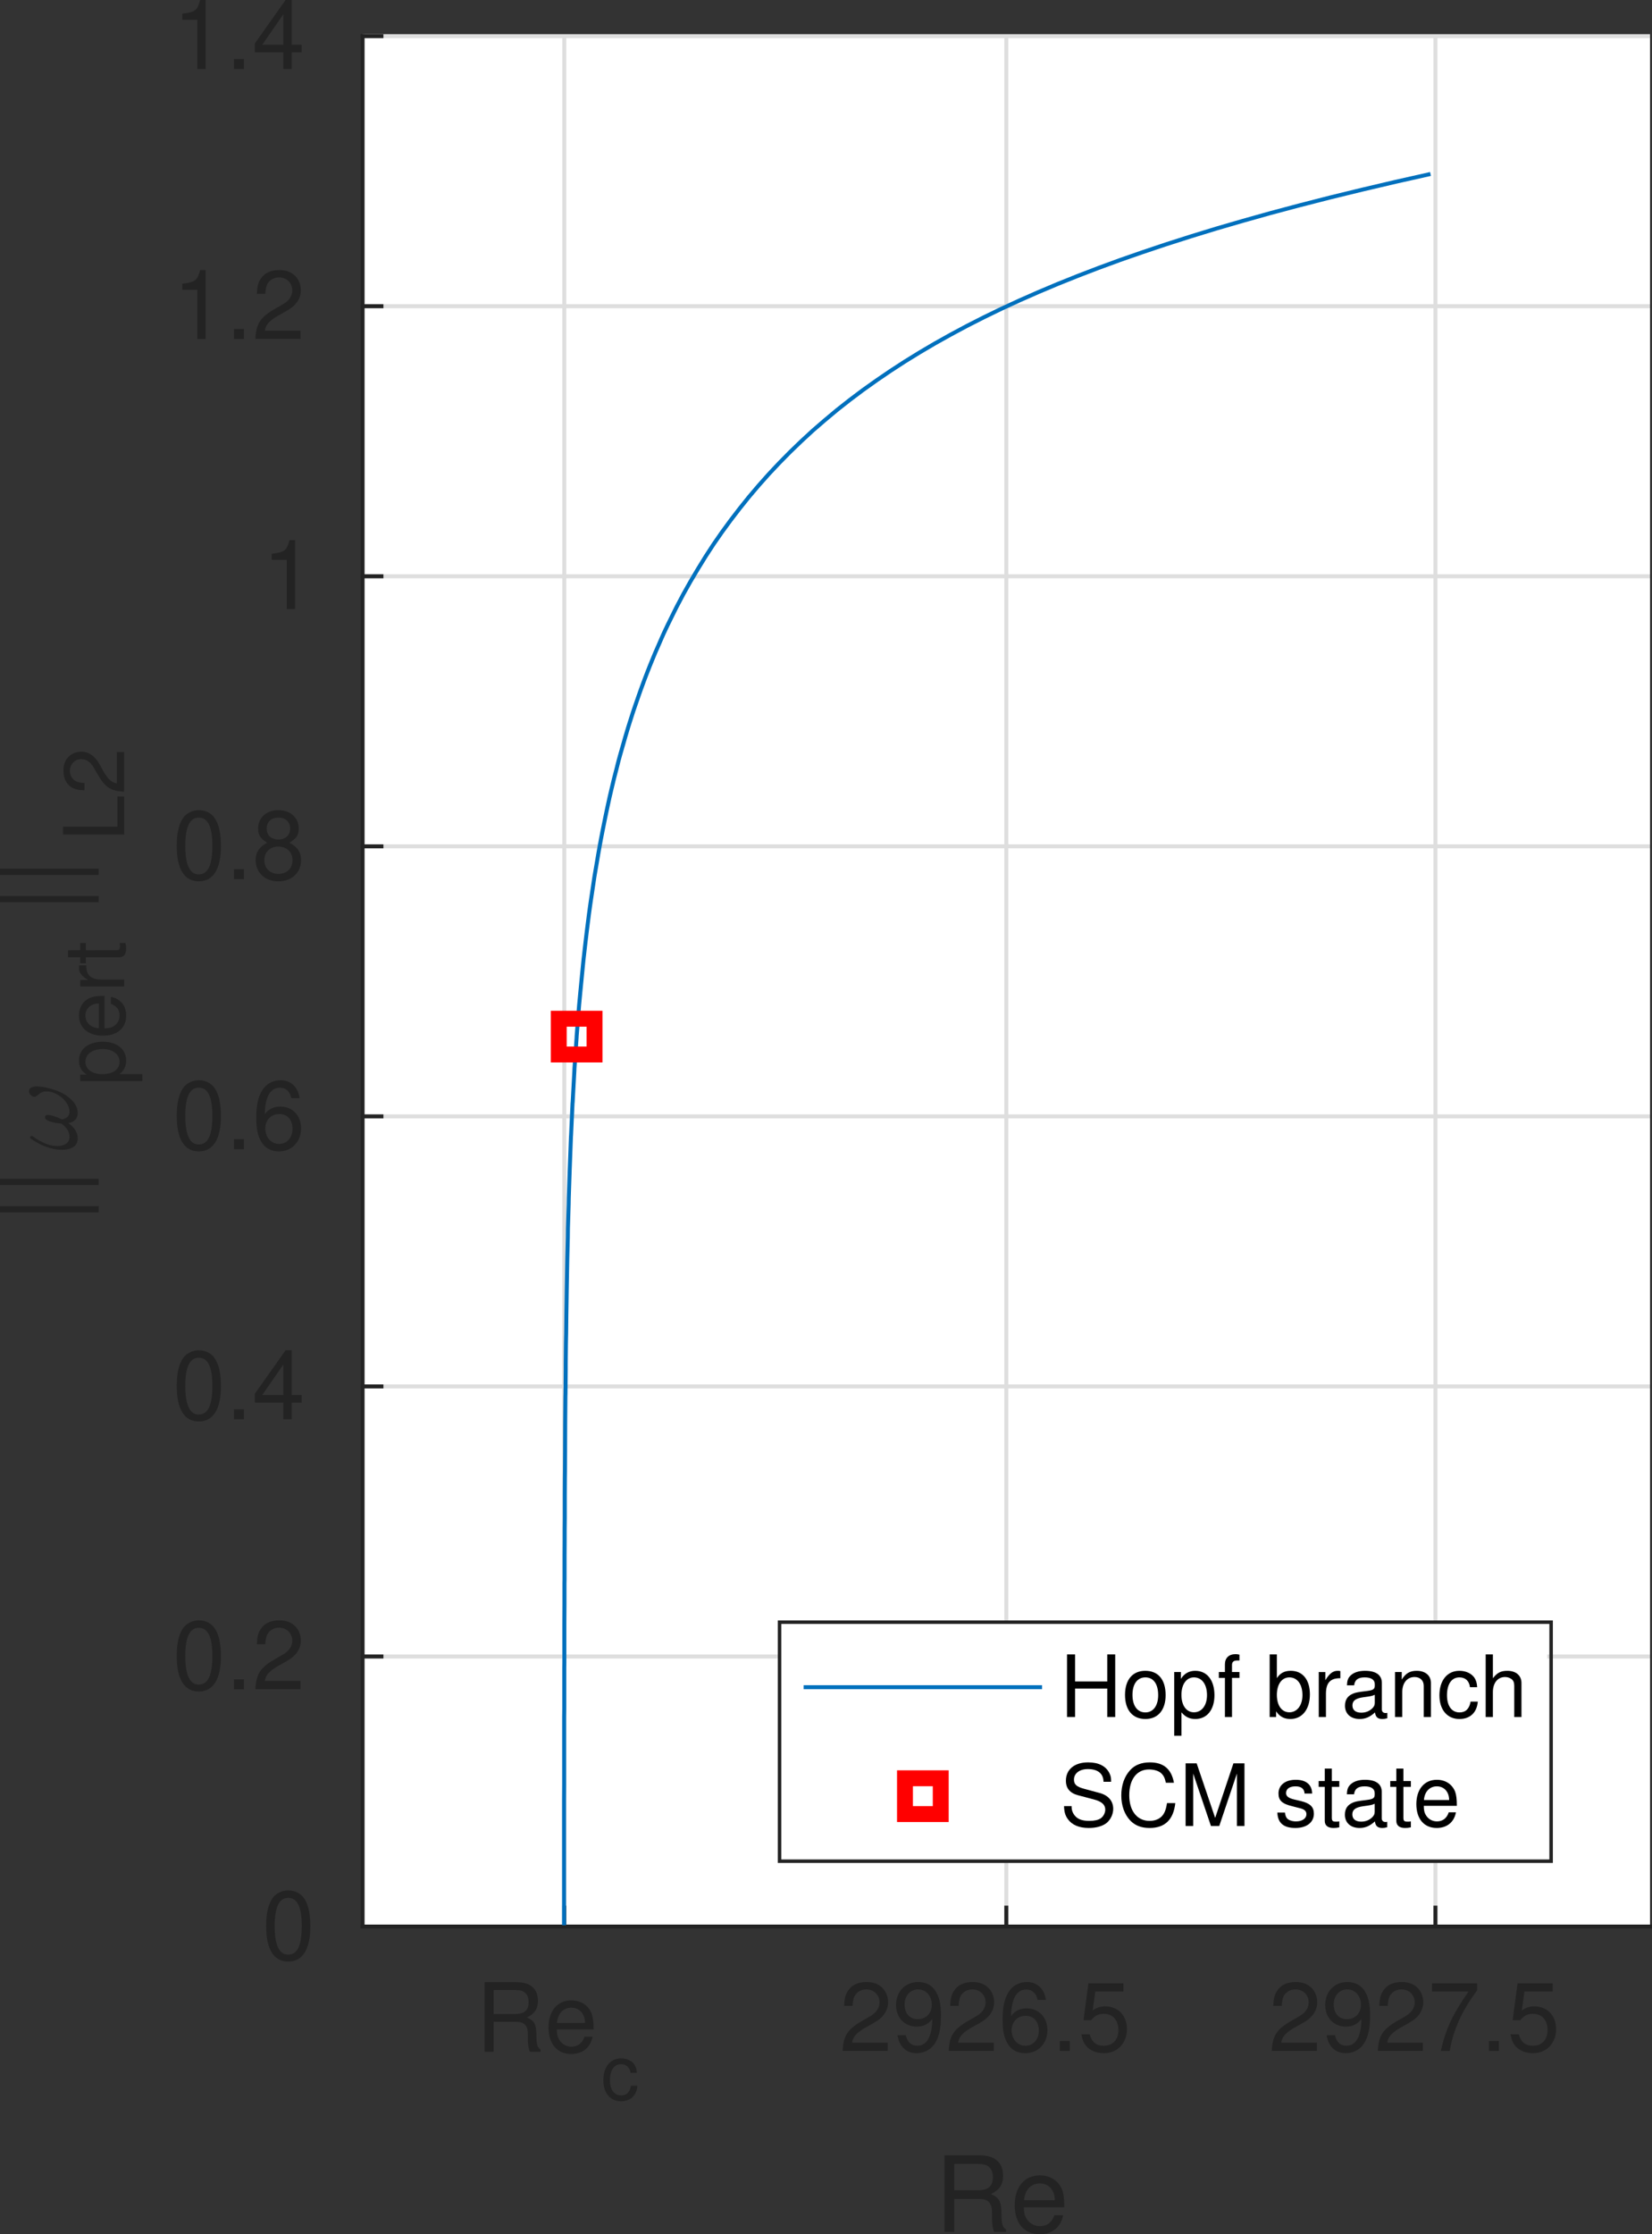 <?xml version="1.0" encoding="UTF-8" standalone="no"?>
<svg
   xmlns:dc="http://purl.org/dc/elements/1.1/"
   xmlns:cc="http://creativecommons.org/ns#"
   xmlns:rdf="http://www.w3.org/1999/02/22-rdf-syntax-ns#"
   xmlns:svg="http://www.w3.org/2000/svg"
   xmlns="http://www.w3.org/2000/svg"
   xmlns:xlink="http://www.w3.org/1999/xlink"
   xmlns:sodipodi="http://sodipodi.sourceforge.net/DTD/sodipodi-0.dtd"
   xmlns:inkscape="http://www.inkscape.org/namespaces/inkscape"
   width="207.875pt"
   height="280.994pt"
   viewBox="0 0 207.875 280.994"
   version="1.2"
   id="svg850"
   sodipodi:docname="bar1001-epfl.svg"
   inkscape:version="0.92.5 (2060ec1f9f, 2020-04-08)">
  <rect x="0" y="0" width="207.875" height="280.994" fill="#333333" stroke="none"/>
  <sodipodi:namedview
     pagecolor="#ffffff"
     bordercolor="#666666"
     borderopacity="1"
     objecttolerance="10"
     gridtolerance="10"
     guidetolerance="10"
     inkscape:pageopacity="0"
     inkscape:pageshadow="2"
     inkscape:window-width="1600"
     inkscape:window-height="782"
     id="namedview852"
     showgrid="false"
     fit-margin-top="0"
     fit-margin-left="0"
     fit-margin-right="0"
     fit-margin-bottom="0"
     inkscape:zoom="0.81536091"
     inkscape:cx="38.006144"
     inkscape:cy="99.21881"
     inkscape:window-x="0"
     inkscape:window-y="27"
     inkscape:window-maximized="1"
     inkscape:current-layer="surface750" />
  <defs
     id="defs241">
    <g
       id="g239">
      <symbol
         overflow="visible"
         id="glyph0-0"
         style="overflow:visible">
        <path
           style="stroke:none"
           d=""
           id="path2"
           inkscape:connector-curvature="0" />
      </symbol>
      <symbol
         overflow="visible"
         id="glyph0-1"
         style="overflow:visible">
        <path
           style="stroke:none"
           d="m 2.234,-3.766 h 2.875 c 1,0 1.438,0.484 1.438,1.562 v 0.781 c 0,0.531 0.094,1.062 0.25,1.422 h 1.344 V -0.281 C 7.734,-0.562 7.641,-0.875 7.625,-2.047 7.609,-3.484 7.375,-3.906 6.438,-4.312 c 0.984,-0.5 1.375,-1.094 1.375,-2.094 C 7.812,-7.922 6.875,-8.75 5.141,-8.75 H 1.109 V 0 h 1.125 z m 0,-0.984 V -7.766 H 4.938 c 0.625,0 0.984,0.094 1.25,0.344 0.297,0.25 0.453,0.641 0.453,1.156 C 6.641,-5.219 6.125,-4.75 4.938,-4.75 Z m 0,0"
           id="path5"
           inkscape:connector-curvature="0" />
      </symbol>
      <symbol
         overflow="visible"
         id="glyph0-2"
         style="overflow:visible">
        <path
           style="stroke:none"
           d="m 6.156,-2.812 c 0,-0.953 -0.078,-1.531 -0.25,-2 C 5.5,-5.844 4.531,-6.469 3.359,-6.469 c -1.75,0 -2.875,1.328 -2.875,3.406 0,2.078 1.078,3.344 2.859,3.344 1.438,0 2.422,-0.828 2.688,-2.188 H 5.016 C 4.734,-1.078 4.172,-0.641 3.375,-0.641 2.734,-0.641 2.203,-0.938 1.859,-1.469 1.625,-1.828 1.531,-2.188 1.531,-2.812 Z M 1.547,-3.625 C 1.625,-4.781 2.344,-5.547 3.344,-5.547 4.375,-5.547 5.078,-4.75 5.078,-3.625 Z m 0,0"
           id="path8"
           inkscape:connector-curvature="0" />
      </symbol>
      <symbol
         overflow="visible"
         id="glyph0-3"
         style="overflow:visible">
        <path
           style="stroke:none"
           d="M 6.078,-1.047 H 1.594 c 0.109,-0.719 0.5,-1.172 1.531,-1.812 L 4.328,-3.531 C 5.516,-4.188 6.125,-5.078 6.125,-6.141 6.125,-6.859 5.844,-7.531 5.344,-8 c -0.5,-0.453 -1.125,-0.672 -1.938,-0.672 -1.078,0 -1.875,0.375 -2.344,1.125 -0.312,0.453 -0.438,1 -0.469,1.875 h 1.062 c 0.031,-0.594 0.109,-0.938 0.25,-1.234 C 2.188,-7.422 2.734,-7.75 3.375,-7.75 c 0.953,0 1.672,0.688 1.672,1.625 0,0.703 -0.391,1.297 -1.141,1.734 L 2.797,-3.75 C 1.016,-2.719 0.5,-1.906 0.406,-0.016 h 5.672 z m 0,0"
           id="path11"
           inkscape:connector-curvature="0" />
      </symbol>
      <symbol
         overflow="visible"
         id="glyph0-4"
         style="overflow:visible">
        <path
           style="stroke:none"
           d="M 0.641,-1.984 C 0.844,-0.562 1.75,0.281 3.047,0.281 4,0.281 4.844,-0.188 5.344,-0.953 5.875,-1.812 6.109,-2.875 6.109,-4.438 c 0,-1.469 -0.219,-2.391 -0.719,-3.156 -0.469,-0.703 -1.219,-1.078 -2.156,-1.078 -1.609,0 -2.781,1.203 -2.781,2.891 0,1.594 1.078,2.719 2.625,2.719 0.797,0 1.391,-0.281 1.938,-0.953 C 5,-1.844 4.328,-0.656 3.125,-0.656 c -0.75,0 -1.266,-0.484 -1.438,-1.328 z M 3.234,-7.75 c 0.984,0 1.719,0.828 1.719,1.938 C 4.953,-4.734 4.234,-4 3.188,-4 2.172,-4 1.531,-4.719 1.531,-5.875 1.531,-6.953 2.25,-7.75 3.234,-7.75 Z m 0,0"
           id="path14"
           inkscape:connector-curvature="0" />
      </symbol>
      <symbol
         overflow="visible"
         id="glyph0-5"
         style="overflow:visible">
        <path
           style="stroke:none"
           d="m 5.969,-6.422 c -0.203,-1.422 -1.109,-2.25 -2.406,-2.25 -0.938,0 -1.781,0.453 -2.281,1.234 -0.531,0.844 -0.766,1.906 -0.766,3.484 0,1.453 0.203,2.375 0.719,3.156 C 1.688,-0.094 2.438,0.281 3.375,0.281 c 1.609,0 2.781,-1.219 2.781,-2.906 0,-1.594 -1.078,-2.734 -2.609,-2.734 -0.828,0 -1.5,0.312 -1.953,0.953 0.016,-2.141 0.688,-3.328 1.891,-3.328 0.75,0 1.266,0.469 1.438,1.312 z m -2.547,2 c 1.016,0 1.656,0.719 1.656,1.875 0,1.094 -0.719,1.891 -1.688,1.891 -0.984,0 -1.734,-0.828 -1.734,-1.938 0,-1.078 0.719,-1.828 1.766,-1.828 z m 0,0"
           id="path17"
           inkscape:connector-curvature="0" />
      </symbol>
      <symbol
         overflow="visible"
         id="glyph0-6"
         style="overflow:visible">
        <path
           style="stroke:none"
           d="m 2.297,-1.25 h -1.25 V 0 h 1.25 z m 0,0"
           id="path20"
           inkscape:connector-curvature="0" />
      </symbol>
      <symbol
         overflow="visible"
         id="glyph0-7"
         style="overflow:visible">
        <path
           style="stroke:none"
           d="M 5.719,-8.516 H 1.312 L 0.688,-3.875 h 0.969 c 0.484,-0.594 0.906,-0.797 1.578,-0.797 1.141,0 1.844,0.781 1.844,2.047 0,1.219 -0.703,1.969 -1.859,1.969 -0.922,0 -1.484,-0.469 -1.75,-1.438 H 0.422 C 0.562,-1.391 0.688,-1.062 0.938,-0.75 c 0.484,0.656 1.344,1.031 2.297,1.031 1.719,0 2.922,-1.25 2.922,-3.047 0,-1.688 -1.109,-2.844 -2.75,-2.844 -0.594,0 -1.078,0.156 -1.562,0.516 l 0.328,-2.375 H 5.719 Z m 0,0"
           id="path23"
           inkscape:connector-curvature="0" />
      </symbol>
      <symbol
         overflow="visible"
         id="glyph0-8"
         style="overflow:visible">
        <path
           style="stroke:none"
           d="m 6.234,-8.516 h -5.688 v 1.047 h 4.594 C 3.125,-4.578 2.297,-2.797 1.656,0 h 1.125 C 3.25,-2.719 4.312,-5.062 6.234,-7.625 Z m 0,0"
           id="path26"
           inkscape:connector-curvature="0" />
      </symbol>
      <symbol
         overflow="visible"
         id="glyph0-9"
         style="overflow:visible">
        <path
           style="stroke:none"
           d="m 3.297,-8.672 c -0.781,0 -1.516,0.359 -1.953,0.938 -0.547,0.781 -0.828,1.922 -0.828,3.531 0,2.938 0.953,4.484 2.781,4.484 1.797,0 2.781,-1.547 2.781,-4.406 0,-1.688 -0.266,-2.812 -0.828,-3.609 -0.438,-0.594 -1.141,-0.938 -1.953,-0.938 z m 0,0.938 C 4.438,-7.734 5,-6.578 5,-4.219 c 0,2.469 -0.547,3.625 -1.719,3.625 -1.125,0 -1.688,-1.203 -1.688,-3.594 0,-2.391 0.562,-3.547 1.703,-3.547 z m 0,0"
           id="path29"
           inkscape:connector-curvature="0" />
      </symbol>
      <symbol
         overflow="visible"
         id="glyph0-10"
         style="overflow:visible">
        <path
           style="stroke:none"
           d="M 3.922,-2.094 V 0 h 1.062 v -2.094 h 1.25 v -0.953 h -1.25 v -5.625 H 4.203 L 0.344,-3.219 v 1.125 z m 0,-0.953 H 1.266 L 3.922,-6.875 Z m 0,0"
           id="path32"
           inkscape:connector-curvature="0" />
      </symbol>
      <symbol
         overflow="visible"
         id="glyph0-11"
         style="overflow:visible">
        <path
           style="stroke:none"
           d="m 4.688,-4.578 c 0.891,-0.531 1.172,-0.969 1.172,-1.781 0,-1.375 -1.047,-2.312 -2.562,-2.312 -1.5,0 -2.547,0.938 -2.547,2.297 0,0.828 0.266,1.25 1.141,1.797 -0.969,0.5 -1.453,1.203 -1.453,2.172 0,1.578 1.172,2.688 2.859,2.688 1.688,0 2.859,-1.109 2.859,-2.688 0,-0.969 -0.484,-1.672 -1.469,-2.172 z m -1.391,-3.156 c 0.906,0 1.484,0.531 1.484,1.391 0,0.828 -0.594,1.359 -1.484,1.359 -0.891,0 -1.469,-0.531 -1.469,-1.375 0,-0.844 0.578,-1.375 1.469,-1.375 z m 0,3.641 c 1.062,0 1.781,0.703 1.781,1.703 0,1.047 -0.703,1.734 -1.797,1.734 -1.031,0 -1.75,-0.719 -1.75,-1.719 0,-1.031 0.703,-1.719 1.766,-1.719 z m 0,0"
           id="path35"
           inkscape:connector-curvature="0" />
      </symbol>
      <symbol
         overflow="visible"
         id="glyph0-12"
         style="overflow:visible">
        <path
           style="stroke:none"
           d="M 3.109,-6.188 V 0 H 4.156 v -8.672 h -0.688 c -0.375,1.328 -0.609,1.516 -2.25,1.719 V -6.188 Z m 0,0"
           id="path38"
           inkscape:connector-curvature="0" />
      </symbol>
      <symbol
         overflow="visible"
         id="glyph1-0"
         style="overflow:visible">
        <path
           style="stroke:none"
           d=""
           id="path41"
           inkscape:connector-curvature="0" />
      </symbol>
      <symbol
         overflow="visible"
         id="glyph1-1"
         style="overflow:visible">
        <path
           style="stroke:none"
           d="M 4.516,-3.344 C 4.484,-3.828 4.375,-4.141 4.188,-4.422 c -0.344,-0.469 -0.953,-0.75 -1.656,-0.75 -1.359,0 -2.234,1.078 -2.234,2.75 0,1.609 0.859,2.641 2.219,2.641 1.203,0 1.969,-0.719 2.062,-1.953 h -0.812 c -0.125,0.812 -0.547,1.219 -1.219,1.219 -0.891,0 -1.422,-0.719 -1.422,-1.906 0,-1.266 0.531,-2.016 1.391,-2.016 0.672,0 1.094,0.406 1.203,1.094 z m 0,0"
           id="path44"
           inkscape:connector-curvature="0" />
      </symbol>
      <symbol
         overflow="visible"
         id="glyph1-2"
         style="overflow:visible">
        <path
           style="stroke:none"
           d="M 2.719,-3 H 0.438 v 0.703 h 2.281 z m 0,0"
           id="path47"
           inkscape:connector-curvature="0" />
      </symbol>
      <symbol
         overflow="visible"
         id="glyph1-3"
         style="overflow:visible">
        <path
           style="stroke:none"
           d="m 4.781,-5.125 c -0.172,-1.141 -0.891,-1.812 -1.938,-1.812 -0.75,0 -1.422,0.359 -1.812,0.984 -0.438,0.688 -0.625,1.531 -0.625,2.781 0,1.172 0.172,1.922 0.578,2.531 0.375,0.562 0.969,0.859 1.719,0.859 1.281,0 2.219,-0.969 2.219,-2.312 0,-1.281 -0.859,-2.188 -2.078,-2.188 -0.672,0 -1.203,0.25 -1.562,0.766 0,-1.719 0.547,-2.672 1.516,-2.672 0.594,0 1,0.391 1.141,1.062 z m -2.047,1.594 c 0.812,0 1.328,0.578 1.328,1.5 0,0.875 -0.578,1.5 -1.359,1.5 -0.781,0 -1.375,-0.656 -1.375,-1.547 0,-0.859 0.578,-1.453 1.406,-1.453 z m 0,0"
           id="path50"
           inkscape:connector-curvature="0" />
      </symbol>
      <symbol
         overflow="visible"
         id="glyph1-4"
         style="overflow:visible">
        <path
           style="stroke:none"
           d="m 2.125,-3.188 h 0.453 c 0.922,0 1.406,0.422 1.406,1.266 0,0.859 -0.516,1.391 -1.391,1.391 -0.938,0 -1.391,-0.469 -1.438,-1.484 H 0.312 c 0.031,0.562 0.125,0.922 0.297,1.234 0.344,0.672 1.016,1 1.938,1 1.406,0 2.312,-0.844 2.312,-2.156 0,-0.891 -0.344,-1.359 -1.156,-1.656 0.641,-0.25 0.953,-0.734 0.953,-1.438 0,-1.188 -0.781,-1.906 -2.078,-1.906 -1.375,0 -2.094,0.766 -2.125,2.234 h 0.844 c 0.016,-0.422 0.047,-0.656 0.156,-0.875 0.188,-0.391 0.609,-0.625 1.141,-0.625 0.75,0 1.203,0.453 1.203,1.203 0,0.484 -0.188,0.781 -0.547,0.953 -0.234,0.094 -0.547,0.125 -1.125,0.141 z m 0,0"
           id="path53"
           inkscape:connector-curvature="0" />
      </symbol>
      <symbol
         overflow="visible"
         id="glyph1-5"
         style="overflow:visible">
        <path
           style="stroke:none"
           d="m 2.641,-6.938 c -0.641,0 -1.219,0.281 -1.562,0.766 -0.438,0.609 -0.672,1.531 -0.672,2.812 0,2.344 0.781,3.578 2.234,3.578 1.438,0 2.219,-1.234 2.219,-3.516 0,-1.344 -0.203,-2.25 -0.656,-2.875 C 3.844,-6.656 3.281,-6.938 2.641,-6.938 Z m 0,0.75 C 3.547,-6.188 4,-5.25 4,-3.375 c 0,1.969 -0.438,2.891 -1.375,2.891 -0.891,0 -1.344,-0.953 -1.344,-2.859 0,-1.906 0.453,-2.844 1.359,-2.844 z m 0,0"
           id="path56"
           inkscape:connector-curvature="0" />
      </symbol>
      <symbol
         overflow="visible"
         id="glyph1-6"
         style="overflow:visible">
        <path
           style="stroke:none"
           d="M 4.859,-0.828 H 1.281 C 1.359,-1.406 1.672,-1.781 2.5,-2.281 l 0.969,-0.547 c 0.938,-0.516 1.438,-1.234 1.438,-2.078 0,-0.578 -0.234,-1.125 -0.641,-1.5 C 3.859,-6.766 3.375,-6.938 2.719,-6.938 c -0.859,0 -1.5,0.312 -1.875,0.906 -0.234,0.359 -0.344,0.797 -0.359,1.5 h 0.844 c 0.031,-0.484 0.078,-0.75 0.203,-0.984 0.219,-0.422 0.656,-0.688 1.172,-0.688 0.766,0 1.328,0.562 1.328,1.312 0,0.547 -0.312,1.031 -0.906,1.375 L 2.234,-3 C 0.812,-2.172 0.406,-1.531 0.328,-0.016 h 4.531 z m 0,0"
           id="path59"
           inkscape:connector-curvature="0" />
      </symbol>
      <symbol
         overflow="visible"
         id="glyph1-7"
         style="overflow:visible">
        <path
           style="stroke:none"
           d="M 2.484,-4.938 V 0 h 0.844 v -6.938 h -0.562 C 2.469,-5.875 2.281,-5.734 0.984,-5.562 v 0.625 z m 0,0"
           id="path62"
           inkscape:connector-curvature="0" />
      </symbol>
      <symbol
         overflow="visible"
         id="glyph2-0"
         style="overflow:visible">
        <path
           style="stroke:none"
           d=""
           id="path65"
           inkscape:connector-curvature="0" />
      </symbol>
      <symbol
         overflow="visible"
         id="glyph2-1"
         style="overflow:visible">
        <path
           style="stroke:none"
           d="M 2.453,-4.141 H 5.625 c 1.094,0 1.578,0.516 1.578,1.719 v 0.844 c 0,0.594 0.094,1.188 0.266,1.578 h 1.5 V -0.297 C 8.5,-0.625 8.406,-0.969 8.391,-2.25 8.375,-3.828 8.125,-4.297 7.078,-4.75 8.156,-5.297 8.594,-5.938 8.594,-7.047 8.594,-8.719 7.562,-9.625 5.672,-9.625 h -4.438 V 0 h 1.219 z m 0,-1.094 v -3.312 h 2.969 c 0.688,0 1.094,0.109 1.391,0.375 0.328,0.281 0.5,0.719 0.5,1.281 0,1.141 -0.578,1.656 -1.891,1.656 z m 0,0"
           id="path68"
           inkscape:connector-curvature="0" />
      </symbol>
      <symbol
         overflow="visible"
         id="glyph2-2"
         style="overflow:visible">
        <path
           style="stroke:none"
           d="m 6.766,-3.094 c 0,-1.047 -0.078,-1.688 -0.266,-2.203 -0.453,-1.141 -1.516,-1.812 -2.797,-1.812 -1.938,0 -3.172,1.453 -3.172,3.75 0,2.281 1.188,3.656 3.141,3.656 C 5.25,0.297 6.344,-0.594 6.625,-2.094 H 5.516 c -0.297,0.906 -0.922,1.375 -1.812,1.375 -0.688,0 -1.281,-0.312 -1.656,-0.891 C 1.781,-2 1.688,-2.406 1.672,-3.094 Z m -5.062,-0.891 c 0.094,-1.281 0.875,-2.109 1.984,-2.109 1.125,0 1.891,0.859 1.891,2.109 z m 0,0"
           id="path71"
           inkscape:connector-curvature="0" />
      </symbol>
      <symbol
         overflow="visible"
         id="glyph2-3"
         style="overflow:visible">
        <path
           style="stroke:none"
           d="M 3.75,-4.125 H 0.609 v 0.953 H 3.75 Z m 0,0"
           id="path74"
           inkscape:connector-curvature="0" />
      </symbol>
      <symbol
         overflow="visible"
         id="glyph3-0"
         style="overflow:visible">
        <path
           style="stroke:none"
           d=""
           id="path77"
           inkscape:connector-curvature="0" />
      </symbol>
      <symbol
         overflow="visible"
         id="glyph3-1"
         style="overflow:visible">
        <path
           style="stroke:none"
           d="M -9.625,-1.328 H 2.797 v -0.781 H -9.625 Z m 0,0"
           id="path80"
           inkscape:connector-curvature="0" />
      </symbol>
      <symbol
         overflow="visible"
         id="glyph4-0"
         style="overflow:visible">
        <path
           style="stroke:none"
           d=""
           id="path83"
           inkscape:connector-curvature="0" />
      </symbol>
      <symbol
         overflow="visible"
         id="glyph4-1"
         style="overflow:visible">
        <path
           style="stroke:none"
           d="m 2.297,-0.578 v -0.875 h -2.875 C -0.016,-1.922 0.25,-2.438 0.25,-3.156 c 0,-1.438 -1.156,-2.375 -2.922,-2.375 -1.859,0 -3.016,0.922 -3.016,2.391 0,0.75 0.328,1.344 0.984,1.75 H -5.531 v 0.812 z M -4.875,-3 c 0,-0.969 0.859,-1.609 2.188,-1.609 1.25,0 2.109,0.656 2.109,1.609 0,0.938 -0.844,1.547 -2.141,1.547 C -4.031,-1.453 -4.875,-2.062 -4.875,-3 Z m 0,0"
           id="path86"
           inkscape:connector-curvature="0" />
      </symbol>
      <symbol
         overflow="visible"
         id="glyph4-2"
         style="overflow:visible">
        <path
           style="stroke:none"
           d="m -2.469,-5.422 c -0.844,0 -1.359,0.062 -1.766,0.219 -0.906,0.359 -1.453,1.203 -1.453,2.25 0,1.531 1.172,2.531 3,2.531 1.828,0 2.938,-0.953 2.938,-2.516 0,-1.266 -0.719,-2.141 -1.922,-2.359 v 0.875 c 0.719,0.25 1.094,0.75 1.094,1.453 0,0.562 -0.25,1.031 -0.703,1.328 -0.328,0.219 -0.641,0.281 -1.188,0.297 z m -0.719,4.062 C -4.219,-1.438 -4.875,-2.062 -4.875,-2.953 c 0,-0.891 0.688,-1.516 1.688,-1.516 z m 0,0"
           id="path89"
           inkscape:connector-curvature="0" />
      </symbol>
      <symbol
         overflow="visible"
         id="glyph4-3"
         style="overflow:visible">
        <path
           style="stroke:none"
           d="M -5.531,-0.734 H 0 v -0.875 H -2.875 C -4.203,-1.625 -4.797,-2.172 -4.766,-3.391 H -5.656 C -5.688,-3.25 -5.688,-3.156 -5.688,-3.047 c 0,0.562 0.328,1 1.156,1.5 h -1 z m 0,0"
           id="path92"
           inkscape:connector-curvature="0" />
      </symbol>
      <symbol
         overflow="visible"
         id="glyph4-4"
         style="overflow:visible">
        <path
           style="stroke:none"
           d="m -5.531,-2.688 v 0.906 H -7.062 v 0.891 h 1.531 v 0.75 h 0.719 v -0.75 h 4.172 C -0.062,-0.891 0.25,-1.281 0.25,-1.969 0.25,-2.203 0.219,-2.391 0.172,-2.688 h -0.75 c 0.047,0.125 0.047,0.25 0.047,0.422 0,0.391 -0.109,0.484 -0.5,0.484 H -4.812 V -2.688 Z m 0,0"
           id="path95"
           inkscape:connector-curvature="0" />
      </symbol>
      <symbol
         overflow="visible"
         id="glyph4-5"
         style="overflow:visible">
        <path
           style="stroke:none"
           d="M -7.703,-1.828 V -0.844 H 0 V -5.625 h -0.859 v 3.797 z m 0,0"
           id="path98"
           inkscape:connector-curvature="0" />
      </symbol>
      <symbol
         overflow="visible"
         id="glyph4-6"
         style="overflow:visible">
        <path
           style="stroke:none"
           d="m -0.922,-5.344 v 3.938 C -1.547,-1.5 -1.953,-1.844 -2.516,-2.75 l -0.594,-1.062 C -3.688,-4.859 -4.469,-5.391 -5.406,-5.391 c -0.641,0 -1.234,0.25 -1.641,0.688 -0.406,0.453 -0.594,1 -0.594,1.703 0,0.953 0.344,1.656 1,2.078 0.391,0.25 0.875,0.375 1.641,0.391 v -0.922 c -0.516,-0.031 -0.812,-0.094 -1.078,-0.219 -0.453,-0.25 -0.75,-0.734 -0.75,-1.297 0,-0.844 0.625,-1.484 1.438,-1.484 0.609,0 1.141,0.359 1.531,1.016 l 0.562,0.969 c 0.906,1.578 1.625,2.031 3.281,2.109 V -5.344 Z m 0,0"
           id="path101"
           inkscape:connector-curvature="0" />
      </symbol>
      <symbol
         overflow="visible"
         id="glyph5-0"
         style="overflow:visible">
        <path
           style="stroke:none"
           d=""
           id="path104"
           inkscape:connector-curvature="0" />
      </symbol>
      <symbol
         overflow="visible"
         id="glyph5-1"
         style="overflow:visible">
        <path
           style="stroke:none"
           d="M 5.953,-3.578 V 0 h 1 v -7.875 h -1 v 3.406 H 1.906 V -7.875 H 0.891 V 0 H 1.906 v -3.578 z m 0,0"
           id="path107"
           inkscape:connector-curvature="0" />
      </symbol>
      <symbol
         overflow="visible"
         id="glyph5-2"
         style="overflow:visible">
        <path
           style="stroke:none"
           d="m 2.938,-5.812 c -1.594,0 -2.547,1.125 -2.547,3.031 0,1.906 0.953,3.031 2.562,3.031 C 4.547,0.25 5.5,-0.891 5.5,-2.75 5.5,-4.703 4.578,-5.812 2.938,-5.812 Z m 0.016,0.828 c 1.016,0 1.609,0.828 1.609,2.234 0,1.328 -0.625,2.172 -1.609,2.172 -1.016,0 -1.625,-0.844 -1.625,-2.203 0,-1.375 0.609,-2.203 1.625,-2.203 z m 0,0"
           id="path110"
           inkscape:connector-curvature="0" />
      </symbol>
      <symbol
         overflow="visible"
         id="glyph5-3"
         style="overflow:visible">
        <path
           style="stroke:none"
           d="m 0.578,2.359 h 0.906 V -0.594 C 1.969,-0.016 2.5,0.25 3.234,0.25 c 1.469,0 2.406,-1.172 2.406,-2.984 0,-1.891 -0.922,-3.078 -2.422,-3.078 -0.766,0 -1.391,0.344 -1.797,1.016 V -5.656 H 0.578 Z M 3.062,-4.984 c 1,0 1.641,0.875 1.641,2.234 0,1.281 -0.656,2.156 -1.641,2.156 -0.953,0 -1.578,-0.859 -1.578,-2.188 0,-1.328 0.625,-2.203 1.578,-2.203 z m 0,0"
           id="path113"
           inkscape:connector-curvature="0" />
      </symbol>
      <symbol
         overflow="visible"
         id="glyph5-4"
         style="overflow:visible">
        <path
           style="stroke:none"
           d="m 2.781,-5.656 h -0.938 v -0.891 c 0,-0.375 0.203,-0.562 0.625,-0.562 0.078,0 0.109,0 0.312,0 V -7.844 c -0.203,-0.047 -0.312,-0.062 -0.5,-0.062 -0.828,0 -1.328,0.484 -1.328,1.281 v 0.969 H 0.188 v 0.734 H 0.953 V 0 H 1.844 v -4.922 h 0.938 z m 0,0"
           id="path116"
           inkscape:connector-curvature="0" />
      </symbol>
      <symbol
         overflow="visible"
         id="glyph5-5"
         style="overflow:visible">
        <path
           style="stroke:none"
           d=""
           id="path119"
           inkscape:connector-curvature="0" />
      </symbol>
      <symbol
         overflow="visible"
         id="glyph5-6"
         style="overflow:visible">
        <path
           style="stroke:none"
           d="M 0.578,-7.875 V 0 h 0.812 v -0.719 c 0.438,0.656 1,0.969 1.797,0.969 1.484,0 2.453,-1.219 2.453,-3.094 0,-1.844 -0.906,-2.969 -2.406,-2.969 -0.781,0 -1.328,0.281 -1.75,0.922 V -7.875 Z M 3.062,-4.984 c 1,0 1.641,0.875 1.641,2.234 0,1.281 -0.672,2.156 -1.641,2.156 -0.969,0 -1.578,-0.859 -1.578,-2.188 0,-1.328 0.609,-2.203 1.578,-2.203 z m 0,0"
           id="path122"
           inkscape:connector-curvature="0" />
      </symbol>
      <symbol
         overflow="visible"
         id="glyph5-7"
         style="overflow:visible">
        <path
           style="stroke:none"
           d="M 0.75,-5.656 V 0 h 0.906 v -2.938 c 0,-1.359 0.562,-1.969 1.812,-1.938 V -5.781 C 3.312,-5.812 3.234,-5.812 3.125,-5.812 c -0.594,0 -1.031,0.344 -1.547,1.188 v -1.031 z m 0,0"
           id="path125"
           inkscape:connector-curvature="0" />
      </symbol>
      <symbol
         overflow="visible"
         id="glyph5-8"
         style="overflow:visible">
        <path
           style="stroke:none"
           d="M 5.781,-0.531 C 5.672,-0.5 5.641,-0.5 5.578,-0.5 5.266,-0.5 5.094,-0.672 5.094,-0.953 V -4.281 c 0,-1 -0.734,-1.531 -2.125,-1.531 -0.828,0 -1.484,0.234 -1.875,0.656 -0.266,0.281 -0.375,0.609 -0.391,1.172 h 0.906 c 0.078,-0.688 0.484,-1 1.328,-1 0.812,0 1.266,0.297 1.266,0.844 V -3.906 C 4.188,-3.516 4,-3.375 3.266,-3.281 c -1.281,0.156 -1.469,0.203 -1.812,0.344 -0.672,0.281 -1,0.781 -1,1.516 C 0.453,-0.406 1.172,0.25 2.312,0.25 3.016,0.25 3.594,0 4.234,-0.578 4.297,0 4.578,0.25 5.156,0.25 c 0.203,0 0.312,-0.016 0.625,-0.094 z m -1.578,-1.25 c 0,0.297 -0.094,0.484 -0.359,0.734 -0.359,0.328 -0.812,0.5 -1.344,0.5 -0.703,0 -1.109,-0.328 -1.109,-0.906 0,-0.594 0.391,-0.891 1.359,-1.031 0.969,-0.125 1.141,-0.172 1.453,-0.312 z m 0,0"
           id="path128"
           inkscape:connector-curvature="0" />
      </symbol>
      <symbol
         overflow="visible"
         id="glyph5-9"
         style="overflow:visible">
        <path
           style="stroke:none"
           d="M 0.75,-5.656 V 0 h 0.906 v -3.125 c 0,-1.156 0.609,-1.906 1.547,-1.906 0.703,0 1.156,0.438 1.156,1.109 V 0 h 0.906 v -4.281 c 0,-0.938 -0.703,-1.531 -1.797,-1.531 -0.844,0 -1.391,0.312 -1.875,1.109 V -5.656 Z m 0,0"
           id="path131"
           inkscape:connector-curvature="0" />
      </symbol>
      <symbol
         overflow="visible"
         id="glyph5-10"
         style="overflow:visible">
        <path
           style="stroke:none"
           d="M 5.078,-3.75 C 5.047,-4.312 4.922,-4.672 4.703,-4.984 4.312,-5.5 3.641,-5.812 2.844,-5.812 c -1.531,0 -2.516,1.203 -2.516,3.078 0,1.828 0.984,2.984 2.516,2.984 1.344,0 2.203,-0.812 2.312,-2.188 H 4.25 c -0.156,0.906 -0.625,1.359 -1.391,1.359 -0.984,0 -1.578,-0.812 -1.578,-2.156 0,-1.406 0.578,-2.25 1.562,-2.25 0.75,0 1.234,0.438 1.328,1.234 z m 0,0"
           id="path134"
           inkscape:connector-curvature="0" />
      </symbol>
      <symbol
         overflow="visible"
         id="glyph5-11"
         style="overflow:visible">
        <path
           style="stroke:none"
           d="M 0.75,-7.875 V 0 h 0.906 v -3.125 c 0,-1.156 0.594,-1.906 1.531,-1.906 0.297,0 0.578,0.094 0.797,0.25 C 4.25,-4.594 4.344,-4.312 4.344,-3.922 V 0 H 5.25 v -4.281 c 0,-0.938 -0.688,-1.531 -1.781,-1.531 -0.797,0 -1.281,0.234 -1.812,0.938 v -3 z m 0,0"
           id="path137"
           inkscape:connector-curvature="0" />
      </symbol>
      <symbol
         overflow="visible"
         id="glyph5-12"
         style="overflow:visible">
        <path
           style="stroke:none"
           d="M 2.75,-5.656 H 1.812 v -1.562 H 0.922 v 1.562 H 0.156 v 0.734 h 0.766 v 4.281 C 0.922,-0.062 1.312,0.25 2.016,0.25 2.25,0.25 2.438,0.234 2.75,0.172 v -0.75 c -0.141,0.031 -0.25,0.031 -0.438,0.031 -0.391,0 -0.5,-0.094 -0.5,-0.5 v -3.875 H 2.75 Z m 0,0"
           id="path140"
           inkscape:connector-curvature="0" />
      </symbol>
      <symbol
         overflow="visible"
         id="glyph5-13"
         style="overflow:visible">
        <path
           style="stroke:none"
           d="M 5.469,-0.938 H 1.438 C 1.531,-1.594 1.875,-2 2.812,-2.562 l 1.078,-0.609 c 1.078,-0.594 1.625,-1.391 1.625,-2.359 0,-0.641 -0.25,-1.25 -0.719,-1.672 -0.453,-0.406 -1,-0.609 -1.734,-0.609 -0.969,0 -1.688,0.359 -2.109,1.016 C 0.688,-6.375 0.562,-5.891 0.547,-5.109 h 0.938 c 0.031,-0.531 0.109,-0.844 0.234,-1.094 0.25,-0.484 0.75,-0.766 1.312,-0.766 0.859,0 1.516,0.625 1.516,1.469 0,0.625 -0.359,1.156 -1.031,1.547 l -1,0.578 c -1.594,0.922 -2.062,1.656 -2.156,3.359 H 5.469 Z m 0,0"
           id="path143"
           inkscape:connector-curvature="0" />
      </symbol>
      <symbol
         overflow="visible"
         id="glyph5-14"
         style="overflow:visible">
        <path
           style="stroke:none"
           d="M 6.438,-5.562 C 6.438,-6.094 6.406,-6.25 6.234,-6.625 5.797,-7.531 4.875,-8 3.547,-8 1.828,-8 0.75,-7.109 0.75,-5.688 c 0,0.953 0.516,1.562 1.547,1.828 L 4.25,-3.344 c 1.016,0.266 1.453,0.672 1.453,1.281 0,0.422 -0.234,0.859 -0.562,1.094 -0.312,0.219 -0.812,0.328 -1.453,0.328 -0.859,0 -1.438,-0.203 -1.812,-0.656 C 1.594,-1.641 1.453,-2.016 1.469,-2.5 H 0.516 c 0.016,0.719 0.156,1.188 0.469,1.625 0.531,0.75 1.438,1.125 2.641,1.125 0.938,0 1.703,-0.219 2.219,-0.609 0.531,-0.422 0.859,-1.125 0.859,-1.797 0,-0.969 -0.609,-1.688 -1.672,-1.984 L 3.062,-4.672 c -0.953,-0.25 -1.297,-0.547 -1.297,-1.156 0,-0.797 0.703,-1.328 1.75,-1.328 1.25,0 1.953,0.562 1.969,1.594 z m 0,0"
           id="path146"
           inkscape:connector-curvature="0" />
      </symbol>
      <symbol
         overflow="visible"
         id="glyph5-15"
         style="overflow:visible">
        <path
           style="stroke:none"
           d="M 7.141,-5.438 C 6.828,-7.156 5.844,-8 4.109,-8 3.062,-8 2.203,-7.672 1.625,-7.016 0.906,-6.234 0.516,-5.125 0.516,-3.844 c 0,1.297 0.406,2.406 1.141,3.172 C 2.266,-0.047 3.047,0.25 4.078,0.25 6,0.25 7.078,-0.781 7.312,-2.875 H 6.266 c -0.078,0.547 -0.188,0.906 -0.344,1.219 -0.328,0.656 -1,1.016 -1.844,1.016 -1.562,0 -2.562,-1.25 -2.562,-3.219 0,-2.016 0.953,-3.25 2.484,-3.25 0.625,0 1.219,0.172 1.547,0.484 C 5.844,-6.344 6,-6.031 6.125,-5.438 Z m 0,0"
           id="path149"
           inkscape:connector-curvature="0" />
      </symbol>
      <symbol
         overflow="visible"
         id="glyph5-16"
         style="overflow:visible">
        <path
           style="stroke:none"
           d="m 5.047,0 2.219,-6.594 V 0 H 8.219 V -7.875 H 6.828 L 4.531,-1.016 2.203,-7.875 H 0.812 V 0 H 1.766 V -6.594 L 4,0 Z m 0,0"
           id="path152"
           inkscape:connector-curvature="0" />
      </symbol>
      <symbol
         overflow="visible"
         id="glyph5-17"
         style="overflow:visible">
        <path
           style="stroke:none"
           d="M 4.734,-4.078 C 4.719,-5.188 3.984,-5.812 2.672,-5.812 1.359,-5.812 0.5,-5.141 0.5,-4.094 c 0,0.891 0.453,1.312 1.797,1.625 L 3.141,-2.25 c 0.625,0.141 0.875,0.375 0.875,0.766 0,0.547 -0.531,0.906 -1.312,0.906 -0.484,0 -0.906,-0.141 -1.125,-0.375 C 1.438,-1.125 1.375,-1.281 1.312,-1.688 H 0.359 C 0.406,-0.375 1.141,0.25 2.625,0.25 c 1.422,0 2.328,-0.703 2.328,-1.797 0,-0.844 -0.469,-1.297 -1.594,-1.578 L 2.5,-3.328 C 1.766,-3.5 1.453,-3.734 1.453,-4.141 c 0,-0.531 0.453,-0.844 1.188,-0.844 0.734,0 1.109,0.312 1.141,0.906 z m 0,0"
           id="path155"
           inkscape:connector-curvature="0" />
      </symbol>
      <symbol
         overflow="visible"
         id="glyph5-18"
         style="overflow:visible">
        <path
           style="stroke:none"
           d="m 5.531,-2.531 c 0,-0.859 -0.062,-1.375 -0.219,-1.797 -0.375,-0.938 -1.234,-1.484 -2.297,-1.484 -1.562,0 -2.578,1.188 -2.578,3.062 0,1.859 0.969,3 2.562,3 1.297,0 2.188,-0.734 2.422,-1.969 h -0.906 c -0.25,0.75 -0.766,1.141 -1.484,1.141 -0.562,0 -1.062,-0.266 -1.359,-0.734 C 1.453,-1.641 1.375,-1.969 1.375,-2.531 Z M 1.391,-3.266 c 0.078,-1.047 0.719,-1.719 1.625,-1.719 0.922,0 1.547,0.703 1.547,1.719 z m 0,0"
           id="path158"
           inkscape:connector-curvature="0" />
      </symbol>
      <symbol
         overflow="visible"
         id="glyph5-19"
         style="overflow:visible">
        <path
           style="stroke:none"
           d="M 2.547,-7.875 C 1.469,-6.453 0.781,-4.484 0.781,-2.797 c 0,1.703 0.688,3.672 1.766,5.078 h 0.594 C 2.188,0.75 1.656,-1.062 1.656,-2.797 c 0,-1.719 0.531,-3.547 1.484,-5.078 z m 0,0"
           id="path161"
           inkscape:connector-curvature="0" />
      </symbol>
      <symbol
         overflow="visible"
         id="glyph5-20"
         style="overflow:visible">
        <path
           style="stroke:none"
           d="M 2.016,-3.391 H 4.594 c 0.906,0 1.297,0.438 1.297,1.406 v 0.703 c 0,0.484 0.078,0.953 0.219,1.281 h 1.219 V -0.25 C 6.953,-0.5 6.875,-0.781 6.859,-1.828 6.844,-3.125 6.641,-3.516 5.781,-3.891 c 0.891,-0.438 1.25,-0.969 1.25,-1.875 C 7.031,-7.125 6.188,-7.875 4.625,-7.875 H 1 V 0 h 1.016 z m 0,-0.891 V -6.984 H 4.438 c 0.562,0 0.891,0.078 1.141,0.297 0.266,0.234 0.406,0.594 0.406,1.047 0,0.938 -0.484,1.359 -1.547,1.359 z m 0,0"
           id="path164"
           inkscape:connector-curvature="0" />
      </symbol>
      <symbol
         overflow="visible"
         id="glyph5-21"
         style="overflow:visible">
        <path
           style="stroke:none"
           d="M 3.062,-3.375 H 0.5 v 0.781 h 2.562 z m 0,0"
           id="path167"
           inkscape:connector-curvature="0" />
      </symbol>
      <symbol
         overflow="visible"
         id="glyph5-22"
         style="overflow:visible">
        <path
           style="stroke:none"
           d="M 1,2.281 C 2.078,0.875 2.766,-1.094 2.766,-2.781 2.766,-4.484 2.078,-6.453 1,-7.875 H 0.406 c 0.953,1.547 1.484,3.359 1.484,5.094 0,1.719 -0.531,3.531 -1.484,5.062 z m 0,0"
           id="path170"
           inkscape:connector-curvature="0" />
      </symbol>
      <symbol
         overflow="visible"
         id="glyph6-0"
         style="overflow:visible">
        <path
           style="stroke:none"
           d=""
           id="path173"
           inkscape:connector-curvature="0" />
      </symbol>
      <symbol
         overflow="visible"
         id="glyph6-1"
         style="overflow:visible">
        <path
           style="stroke:none"
           d="M 4.969,-3.672 C 4.938,-4.219 4.812,-4.562 4.609,-4.875 4.219,-5.391 3.562,-5.688 2.781,-5.688 c -1.5,0 -2.453,1.172 -2.453,3.016 0,1.781 0.953,2.922 2.453,2.922 1.312,0 2.156,-0.797 2.25,-2.156 h -0.875 C 4,-1.016 3.547,-0.578 2.797,-0.578 1.828,-0.578 1.25,-1.359 1.25,-2.672 1.25,-4.062 1.812,-4.875 2.781,-4.875 c 0.734,0 1.203,0.422 1.312,1.203 z m 0,0"
           id="path176"
           inkscape:connector-curvature="0" />
      </symbol>
      <symbol
         overflow="visible"
         id="glyph7-0"
         style="overflow:visible">
        <path
           style="stroke:none"
           d=""
           id="path179"
           inkscape:connector-curvature="0" />
      </symbol>
      <symbol
         overflow="visible"
         id="glyph7-1"
         style="overflow:visible">
        <path
           style="stroke:none"
           d="M 4.062,-3 C 4.031,-3.453 3.938,-3.734 3.766,-3.984 3.453,-4.406 2.906,-4.656 2.281,-4.656 c -1.234,0 -2.016,0.969 -2.016,2.469 0,1.469 0.781,2.391 2,2.391 1.094,0 1.766,-0.656 1.859,-1.766 H 3.391 c -0.109,0.734 -0.484,1.094 -1.094,1.094 -0.797,0 -1.281,-0.641 -1.281,-1.719 0,-1.125 0.469,-1.797 1.25,-1.797 C 2.875,-3.984 3.25,-3.641 3.344,-3 Z m 0,0"
           id="path182"
           inkscape:connector-curvature="0" />
      </symbol>
      <symbol
         overflow="visible"
         id="glyph7-2"
         style="overflow:visible">
        <path
           style="stroke:none"
           d="M 2.234,-4.453 V 0 H 3 V -6.25 H 2.5 C 2.234,-5.281 2.062,-5.156 0.875,-5 v 0.547 z m 0,0"
           id="path185"
           inkscape:connector-curvature="0" />
      </symbol>
      <symbol
         overflow="visible"
         id="glyph7-3"
         style="overflow:visible">
        <path
           style="stroke:none"
           d="M 1.984,-6.297 -0.062,0.172 h 0.469 l 2.047,-6.469 z m 0,0"
           id="path188"
           inkscape:connector-curvature="0" />
      </symbol>
      <symbol
         overflow="visible"
         id="glyph7-4"
         style="overflow:visible">
        <path
           style="stroke:none"
           d="M 4.375,-0.75 H 1.156 C 1.234,-1.266 1.5,-1.594 2.25,-2.062 l 0.875,-0.484 c 0.844,-0.469 1.297,-1.109 1.297,-1.875 0,-0.516 -0.219,-1 -0.578,-1.344 C 3.484,-6.094 3.031,-6.25 2.453,-6.25 c -0.781,0 -1.359,0.281 -1.688,0.812 -0.219,0.328 -0.312,0.719 -0.328,1.344 h 0.75 c 0.031,-0.422 0.078,-0.672 0.188,-0.875 0.203,-0.375 0.594,-0.609 1.047,-0.609 0.703,0 1.219,0.5 1.219,1.172 0,0.5 -0.281,0.938 -0.828,1.25 l -0.797,0.453 c -1.281,0.734 -1.656,1.328 -1.719,2.688 H 4.375 Z m 0,0"
           id="path191"
           inkscape:connector-curvature="0" />
      </symbol>
      <symbol
         overflow="visible"
         id="glyph8-0"
         style="overflow:visible">
        <path
           style="stroke:none"
           d=""
           id="path194"
           inkscape:connector-curvature="0" />
      </symbol>
      <symbol
         overflow="visible"
         id="glyph8-1"
         style="overflow:visible">
        <path
           style="stroke:none"
           d="M 1.031,0 H 5.297 C 6.203,0 6.859,-0.25 7.375,-0.797 7.844,-1.281 8.094,-1.969 8.094,-2.703 8.094,-3.844 7.578,-4.531 6.375,-5 7.234,-5.406 7.688,-6.094 7.688,-7.078 7.688,-7.781 7.422,-8.375 6.922,-8.812 6.422,-9.266 5.781,-9.484 4.875,-9.484 H 1.031 Z M 2.234,-5.391 V -8.406 h 2.344 c 0.672,0 1.047,0.094 1.375,0.328 0.344,0.266 0.516,0.656 0.516,1.172 0,0.516 -0.172,0.906 -0.516,1.172 -0.328,0.25 -0.703,0.344 -1.375,0.344 z m 0,4.328 V -4.328 H 5.188 c 1.062,0 1.703,0.609 1.703,1.641 0,1.016 -0.641,1.625 -1.703,1.625 z m 0,0"
           id="path197"
           inkscape:connector-curvature="0" />
      </symbol>
      <symbol
         overflow="visible"
         id="glyph8-2"
         style="overflow:visible">
        <path
           style="stroke:none"
           d="M 1.953,-6.812 H 0.875 V 0 h 1.078 z m 0,-2.672 h -1.094 v 1.375 h 1.094 z m 0,0"
           id="path200"
           inkscape:connector-curvature="0" />
      </symbol>
      <symbol
         overflow="visible"
         id="glyph8-3"
         style="overflow:visible">
        <path
           style="stroke:none"
           d="M 3.359,-6.812 H 2.219 V -7.875 c 0,-0.453 0.25,-0.688 0.766,-0.688 0.078,0 0.125,0 0.375,0.016 v -0.906 C 3.109,-9.5 2.969,-9.516 2.75,-9.516 c -1.016,0 -1.609,0.578 -1.609,1.547 v 1.156 h -0.906 v 0.891 h 0.906 V 0 H 2.219 v -5.922 h 1.141 z m 0,0"
           id="path203"
           inkscape:connector-curvature="0" />
      </symbol>
      <symbol
         overflow="visible"
         id="glyph8-4"
         style="overflow:visible">
        <path
           style="stroke:none"
           d="M 6.266,0 V -6.812 H 5.188 v 3.859 c 0,1.391 -0.734,2.297 -1.859,2.297 -0.859,0 -1.406,-0.516 -1.406,-1.328 V -6.812 H 0.844 v 5.25 c 0,1.141 0.844,1.859 2.172,1.859 1,0 1.641,-0.344 2.281,-1.25 V 0 Z m 0,0"
           id="path206"
           inkscape:connector-curvature="0" />
      </symbol>
      <symbol
         overflow="visible"
         id="glyph8-5"
         style="overflow:visible">
        <path
           style="stroke:none"
           d="M 0.891,-6.812 V 0 h 1.094 V -3.531 C 2,-5.172 2.672,-5.906 4.172,-5.859 V -6.969 C 3.984,-7 3.891,-7 3.75,-7 3.062,-7 2.516,-6.594 1.891,-5.578 V -6.812 Z m 0,0"
           id="path209"
           inkscape:connector-curvature="0" />
      </symbol>
      <symbol
         overflow="visible"
         id="glyph8-6"
         style="overflow:visible">
        <path
           style="stroke:none"
           d="M 6.125,-4.531 C 6.078,-5.188 5.922,-5.609 5.672,-6 5.203,-6.625 4.375,-7 3.438,-7 c -1.844,0 -3.031,1.453 -3.031,3.719 0,2.188 1.172,3.578 3.016,3.578 1.625,0 2.656,-0.969 2.781,-2.641 H 5.109 C 4.922,-1.25 4.375,-0.703 3.438,-0.703 2.25,-0.703 1.531,-1.672 1.531,-3.281 1.531,-4.984 2.234,-6 3.422,-6 c 0.906,0 1.484,0.531 1.609,1.469 z m 0,0"
           id="path212"
           inkscape:connector-curvature="0" />
      </symbol>
      <symbol
         overflow="visible"
         id="glyph8-7"
         style="overflow:visible">
        <path
           style="stroke:none"
           d="m 6.953,-0.641 c -0.109,0.031 -0.172,0.031 -0.234,0.031 -0.375,0 -0.578,-0.203 -0.578,-0.531 v -4 C 6.141,-6.359 5.25,-7 3.578,-7 2.578,-7 1.781,-6.719 1.312,-6.219 1,-5.859 0.875,-5.469 0.844,-4.797 H 1.938 C 2.031,-5.625 2.516,-6 3.531,-6 c 1,0 1.531,0.359 1.531,1.016 v 0.281 c -0.016,0.469 -0.25,0.641 -1.141,0.75 -1.531,0.203 -1.766,0.25 -2.188,0.422 -0.781,0.328 -1.188,0.938 -1.188,1.812 0,1.234 0.859,2.016 2.234,2.016 0.859,0 1.547,-0.297 2.312,-1 0.078,0.703 0.422,1 1.125,1 0.234,0 0.375,-0.031 0.734,-0.109 z m -1.891,-1.5 c 0,0.359 -0.109,0.578 -0.438,0.875 -0.438,0.406 -0.969,0.609 -1.609,0.609 -0.844,0 -1.344,-0.391 -1.344,-1.078 0,-0.719 0.469,-1.094 1.641,-1.25 1.156,-0.156 1.375,-0.219 1.75,-0.375 z m 0,0"
           id="path215"
           inkscape:connector-curvature="0" />
      </symbol>
      <symbol
         overflow="visible"
         id="glyph8-8"
         style="overflow:visible">
        <path
           style="stroke:none"
           d="M 3.297,-6.812 H 2.188 v -1.875 H 1.109 v 1.875 H 0.188 v 0.891 h 0.922 v 5.141 c 0,0.703 0.469,1.078 1.312,1.078 0.281,0 0.516,-0.031 0.875,-0.094 v -0.906 C 3.141,-0.656 3,-0.656 2.781,-0.656 c -0.469,0 -0.594,-0.125 -0.594,-0.609 v -4.656 h 1.109 z m 0,0"
           id="path218"
           inkscape:connector-curvature="0" />
      </symbol>
      <symbol
         overflow="visible"
         id="glyph8-9"
         style="overflow:visible">
        <path
           style="stroke:none"
           d="m 3.531,-7 c -1.922,0 -3.062,1.359 -3.062,3.641 0,2.312 1.141,3.656 3.078,3.656 C 5.469,0.297 6.625,-1.062 6.625,-3.297 6.625,-5.672 5.516,-7 3.531,-7 Z m 0.016,1 C 4.766,-6 5.5,-5 5.5,-3.312 c 0,1.609 -0.75,2.609 -1.953,2.609 -1.203,0 -1.953,-1 -1.953,-2.656 C 1.594,-5 2.344,-6 3.547,-6 Z m 0,0"
           id="path221"
           inkscape:connector-curvature="0" />
      </symbol>
      <symbol
         overflow="visible"
         id="glyph8-10"
         style="overflow:visible">
        <path
           style="stroke:none"
           d="M 0.906,-6.812 V 0 H 2 v -3.75 c 0,-1.391 0.734,-2.312 1.844,-2.312 0.859,0 1.406,0.531 1.406,1.344 V 0 H 6.328 V -5.141 C 6.328,-6.281 5.484,-7 4.172,-7 3.156,-7 2.516,-6.609 1.906,-5.672 V -6.812 Z m 0,0"
           id="path224"
           inkscape:connector-curvature="0" />
      </symbol>
      <symbol
         overflow="visible"
         id="glyph8-11"
         style="overflow:visible">
        <path
           style="stroke:none"
           d=""
           id="path227"
           inkscape:connector-curvature="0" />
      </symbol>
      <symbol
         overflow="visible"
         id="glyph8-12"
         style="overflow:visible">
        <path
           style="stroke:none"
           d="M 6.438,-9.484 H 5.359 v 3.531 C 4.906,-6.641 4.172,-7 3.266,-7 1.5,-7 0.344,-5.594 0.344,-3.422 c 0,2.297 1.109,3.719 2.953,3.719 0.938,0 1.594,-0.344 2.172,-1.188 V 0 H 6.438 Z M 3.438,-6 c 1.172,0 1.922,1.031 1.922,2.672 0,1.578 -0.75,2.609 -1.906,2.609 -1.188,0 -1.984,-1.047 -1.984,-2.641 C 1.469,-4.938 2.266,-6 3.438,-6 Z m 0,0"
           id="path230"
           inkscape:connector-curvature="0" />
      </symbol>
      <symbol
         overflow="visible"
         id="glyph8-13"
         style="overflow:visible">
        <path
           style="stroke:none"
           d="m 5.25,-6.812 v 0.984 C 4.703,-6.641 4.109,-7 3.25,-7 c -1.656,0 -2.797,1.531 -2.797,3.719 0,1.141 0.281,1.969 0.859,2.656 0.5,0.594 1.156,0.922 1.859,0.922 0.812,0 1.406,-0.359 1.969,-1.219 v 0.344 c 0,1.828 -0.5,2.5 -1.859,2.5 -0.922,0 -1.391,-0.359 -1.5,-1.141 H 0.672 c 0.109,1.266 1.109,2.047 2.594,2.047 1,0 1.828,-0.312 2.266,-0.859 C 6.062,1.328 6.25,0.484 6.25,-1.125 V -6.812 Z M 3.359,-6 c 1.141,0 1.781,0.953 1.781,2.688 0,1.656 -0.656,2.609 -1.781,2.609 -1.125,0 -1.766,-0.969 -1.766,-2.656 C 1.594,-5.016 2.234,-6 3.359,-6 Z m 0,0"
           id="path233"
           inkscape:connector-curvature="0" />
      </symbol>
      <symbol
         overflow="visible"
         id="glyph8-14"
         style="overflow:visible">
        <path
           style="stroke:none"
           d="M 0.906,-6.812 V 0 H 2 v -4.281 c 0,-0.984 0.719,-1.781 1.594,-1.781 0.812,0 1.266,0.5 1.266,1.375 V 0 h 1.094 v -4.281 c 0,-0.984 0.719,-1.781 1.594,-1.781 0.797,0 1.266,0.516 1.266,1.375 V 0 H 9.906 V -5.109 C 9.906,-6.328 9.203,-7 7.938,-7 7.016,-7 6.469,-6.734 5.844,-5.969 5.438,-6.688 4.891,-7 4,-7 3.094,-7 2.484,-6.672 1.906,-5.844 V -6.812 Z m 0,0"
           id="path236"
           inkscape:connector-curvature="0" />
      </symbol>
    </g>
  </defs>
  <g
     id="surface750"
     transform="translate(-1.125,-21.703)">
    <path
       style="fill:#ffffff;fill-opacity:1;fill-rule:nonzero;stroke:none"
       d="m 46.75,264 h 162 V 26.25 h -162 z m 0,0"
       id="path243"
       inkscape:connector-curvature="0" />
    <path
       style="fill:none;stroke:#dedede;stroke-width:5.003;stroke-linecap:butt;stroke-linejoin:round;stroke-miterlimit:10;stroke-opacity:1"
       d="M 721.289,430 V 2807.5"
       transform="matrix(0.1,0,0,-0.1,0,307)"
       id="path245"
       inkscape:connector-curvature="0" />
    <path
       style="fill:none;stroke:#dedede;stroke-width:5.003;stroke-linecap:butt;stroke-linejoin:round;stroke-miterlimit:10;stroke-opacity:1"
       d="M 1277.5,430 V 2807.5"
       transform="matrix(0.1,0,0,-0.1,0,307)"
       id="path247"
       inkscape:connector-curvature="0" />
    <path
       style="fill:none;stroke:#dedede;stroke-width:5.003;stroke-linecap:butt;stroke-linejoin:round;stroke-miterlimit:10;stroke-opacity:1"
       d="M 1817.5,430 V 2807.5"
       transform="matrix(0.1,0,0,-0.1,0,307)"
       id="path249"
       inkscape:connector-curvature="0" />
    <path
       style="fill:none;stroke:#dedede;stroke-width:5.003;stroke-linecap:butt;stroke-linejoin:round;stroke-miterlimit:10;stroke-opacity:1"
       d="M 2087.5,430 H 467.5"
       transform="matrix(0.1,0,0,-0.1,0,307)"
       id="path251"
       inkscape:connector-curvature="0" />
    <path
       style="fill:none;stroke:#dedede;stroke-width:5.003;stroke-linecap:butt;stroke-linejoin:round;stroke-miterlimit:10;stroke-opacity:1"
       d="M 2087.5,769.648 H 467.5"
       transform="matrix(0.1,0,0,-0.1,0,307)"
       id="path253"
       inkscape:connector-curvature="0" />
    <path
       style="fill:none;stroke:#dedede;stroke-width:5.003;stroke-linecap:butt;stroke-linejoin:round;stroke-miterlimit:10;stroke-opacity:1"
       d="M 2087.5,1109.297 H 467.5"
       transform="matrix(0.1,0,0,-0.1,0,307)"
       id="path255"
       inkscape:connector-curvature="0" />
    <path
       style="fill:none;stroke:#dedede;stroke-width:5.003;stroke-linecap:butt;stroke-linejoin:round;stroke-miterlimit:10;stroke-opacity:1"
       d="M 2087.5,1448.945 H 467.5"
       transform="matrix(0.1,0,0,-0.1,0,307)"
       id="path257"
       inkscape:connector-curvature="0" />
    <path
       style="fill:none;stroke:#dedede;stroke-width:5.003;stroke-linecap:butt;stroke-linejoin:round;stroke-miterlimit:10;stroke-opacity:1"
       d="M 2087.5,1788.555 H 467.5"
       transform="matrix(0.1,0,0,-0.1,0,307)"
       id="path259"
       inkscape:connector-curvature="0" />
    <path
       style="fill:none;stroke:#dedede;stroke-width:5.003;stroke-linecap:butt;stroke-linejoin:round;stroke-miterlimit:10;stroke-opacity:1"
       d="M 2087.5,2128.203 H 467.5"
       transform="matrix(0.1,0,0,-0.1,0,307)"
       id="path261"
       inkscape:connector-curvature="0" />
    <path
       style="fill:none;stroke:#dedede;stroke-width:5.003;stroke-linecap:butt;stroke-linejoin:round;stroke-miterlimit:10;stroke-opacity:1"
       d="M 2087.5,2467.852 H 467.5"
       transform="matrix(0.1,0,0,-0.1,0,307)"
       id="path263"
       inkscape:connector-curvature="0" />
    <path
       style="fill:none;stroke:#dedede;stroke-width:5.003;stroke-linecap:butt;stroke-linejoin:round;stroke-miterlimit:10;stroke-opacity:1"
       d="M 2087.5,2807.5 H 467.5"
       transform="matrix(0.1,0,0,-0.1,0,307)"
       id="path265"
       inkscape:connector-curvature="0" />
    <path
       style="fill:none;stroke:#232323;stroke-width:5.003;stroke-linecap:square;stroke-linejoin:round;stroke-miterlimit:10;stroke-opacity:1"
       d="m 467.5,430 h 1620"
       transform="matrix(0.1,0,0,-0.1,0,307)"
       id="path267"
       inkscape:connector-curvature="0" />
    <path
       style="fill:none;stroke:#232323;stroke-width:5.003;stroke-linecap:square;stroke-linejoin:round;stroke-miterlimit:10;stroke-opacity:1"
       d="m 721.289,430 v 23.789"
       transform="matrix(0.1,0,0,-0.1,0,307)"
       id="path269"
       inkscape:connector-curvature="0" />
    <path
       style="fill:none;stroke:#232323;stroke-width:5.003;stroke-linecap:square;stroke-linejoin:round;stroke-miterlimit:10;stroke-opacity:1"
       d="m 1277.5,430 v 23.789"
       transform="matrix(0.1,0,0,-0.1,0,307)"
       id="path271"
       inkscape:connector-curvature="0" />
    <path
       style="fill:none;stroke:#232323;stroke-width:5.003;stroke-linecap:square;stroke-linejoin:round;stroke-miterlimit:10;stroke-opacity:1"
       d="m 1817.5,430 v 23.789"
       transform="matrix(0.1,0,0,-0.1,0,307)"
       id="path273"
       inkscape:connector-curvature="0" />
    <g
       style="fill:#232323;fill-opacity:1"
       id="g279">
      <use
         xlink:href="#glyph0-1"
         x="61"
         y="279.75"
         id="use275"
         width="100%"
         height="100%" />
      <use
         xlink:href="#glyph0-2"
         x="69.664"
         y="279.75"
         id="use277"
         width="100%"
         height="100%" />
    </g>
    <g
       style="fill:#232323;fill-opacity:1"
       id="g283">
      <use
         xlink:href="#glyph1-1"
         x="76.75"
         y="285.75"
         id="use281"
         width="100%"
         height="100%" />
    </g>
    <g
       style="fill:#232323;fill-opacity:1"
       id="g297">
      <use
         xlink:href="#glyph0-3"
         x="106.75"
         y="279.65"
         id="use285"
         width="100%"
         height="100%" />
      <use
         xlink:href="#glyph0-4"
         x="113.422"
         y="279.65"
         id="use287"
         width="100%"
         height="100%" />
      <use
         xlink:href="#glyph0-3"
         x="120.094"
         y="279.65"
         id="use289"
         width="100%"
         height="100%" />
      <use
         xlink:href="#glyph0-5"
         x="126.766"
         y="279.65"
         id="use291"
         width="100%"
         height="100%" />
      <use
         xlink:href="#glyph0-6"
         x="133.438"
         y="279.65"
         id="use293"
         width="100%"
         height="100%" />
      <use
         xlink:href="#glyph0-7"
         x="136.774"
         y="279.65"
         id="use295"
         width="100%"
         height="100%" />
    </g>
    <g
       style="fill:#232323;fill-opacity:1"
       id="g311">
      <use
         xlink:href="#glyph0-3"
         x="160.75"
         y="279.65"
         id="use299"
         width="100%"
         height="100%" />
      <use
         xlink:href="#glyph0-4"
         x="167.422"
         y="279.65"
         id="use301"
         width="100%"
         height="100%" />
      <use
         xlink:href="#glyph0-3"
         x="174.094"
         y="279.65"
         id="use303"
         width="100%"
         height="100%" />
      <use
         xlink:href="#glyph0-8"
         x="180.766"
         y="279.65"
         id="use305"
         width="100%"
         height="100%" />
      <use
         xlink:href="#glyph0-6"
         x="187.438"
         y="279.65"
         id="use307"
         width="100%"
         height="100%" />
      <use
         xlink:href="#glyph0-7"
         x="190.774"
         y="279.65"
         id="use309"
         width="100%"
         height="100%" />
    </g>
    <g
       style="fill:#232323;fill-opacity:1"
       id="g317">
      <use
         xlink:href="#glyph2-1"
         x="118.75"
         y="302.4"
         id="use313"
         width="100%"
         height="100%" />
      <use
         xlink:href="#glyph2-2"
         x="128.28"
         y="302.4"
         id="use315"
         width="100%"
         height="100%" />
    </g>
    <path
       style="fill:none;stroke:#232323;stroke-width:5.003;stroke-linecap:square;stroke-linejoin:round;stroke-miterlimit:10;stroke-opacity:1"
       d="M 467.5,430 V 2807.5"
       transform="matrix(0.1,0,0,-0.1,0,307)"
       id="path319"
       inkscape:connector-curvature="0" />
    <path
       style="fill:none;stroke:#232323;stroke-width:5.003;stroke-linecap:square;stroke-linejoin:round;stroke-miterlimit:10;stroke-opacity:1"
       d="m 467.5,430 h 23.711"
       transform="matrix(0.1,0,0,-0.1,0,307)"
       id="path321"
       inkscape:connector-curvature="0" />
    <path
       style="fill:none;stroke:#232323;stroke-width:5.003;stroke-linecap:square;stroke-linejoin:round;stroke-miterlimit:10;stroke-opacity:1"
       d="m 467.5,769.648 h 23.711"
       transform="matrix(0.1,0,0,-0.1,0,307)"
       id="path323"
       inkscape:connector-curvature="0" />
    <path
       style="fill:none;stroke:#232323;stroke-width:5.003;stroke-linecap:square;stroke-linejoin:round;stroke-miterlimit:10;stroke-opacity:1"
       d="m 467.5,1109.297 h 23.711"
       transform="matrix(0.1,0,0,-0.1,0,307)"
       id="path325"
       inkscape:connector-curvature="0" />
    <path
       style="fill:none;stroke:#232323;stroke-width:5.003;stroke-linecap:square;stroke-linejoin:round;stroke-miterlimit:10;stroke-opacity:1"
       d="m 467.5,1448.945 h 23.711"
       transform="matrix(0.1,0,0,-0.1,0,307)"
       id="path327"
       inkscape:connector-curvature="0" />
    <path
       style="fill:none;stroke:#232323;stroke-width:5.003;stroke-linecap:square;stroke-linejoin:round;stroke-miterlimit:10;stroke-opacity:1"
       d="m 467.5,1788.555 h 23.711"
       transform="matrix(0.1,0,0,-0.1,0,307)"
       id="path329"
       inkscape:connector-curvature="0" />
    <path
       style="fill:none;stroke:#232323;stroke-width:5.003;stroke-linecap:square;stroke-linejoin:round;stroke-miterlimit:10;stroke-opacity:1"
       d="m 467.5,2128.203 h 23.711"
       transform="matrix(0.1,0,0,-0.1,0,307)"
       id="path331"
       inkscape:connector-curvature="0" />
    <path
       style="fill:none;stroke:#232323;stroke-width:5.003;stroke-linecap:square;stroke-linejoin:round;stroke-miterlimit:10;stroke-opacity:1"
       d="m 467.5,2467.852 h 23.711"
       transform="matrix(0.1,0,0,-0.1,0,307)"
       id="path333"
       inkscape:connector-curvature="0" />
    <path
       style="fill:none;stroke:#232323;stroke-width:5.003;stroke-linecap:square;stroke-linejoin:round;stroke-miterlimit:10;stroke-opacity:1"
       d="m 467.5,2807.5 h 23.711"
       transform="matrix(0.1,0,0,-0.1,0,307)"
       id="path335"
       inkscape:connector-curvature="0" />
    <g
       style="fill:#232323;fill-opacity:1"
       id="g339">
      <use
         xlink:href="#glyph0-9"
         x="34.097"
         y="268.125"
         id="use337"
         width="100%"
         height="100%" />
    </g>
    <g
       style="fill:#232323;fill-opacity:1"
       id="g347">
      <use
         xlink:href="#glyph0-9"
         x="22.847"
         y="234.161"
         id="use341"
         width="100%"
         height="100%" />
      <use
         xlink:href="#glyph0-6"
         x="29.519"
         y="234.161"
         id="use343"
         width="100%"
         height="100%" />
      <use
         xlink:href="#glyph0-3"
         x="32.855"
         y="234.161"
         id="use345"
         width="100%"
         height="100%" />
    </g>
    <g
       style="fill:#232323;fill-opacity:1"
       id="g355">
      <use
         xlink:href="#glyph0-9"
         x="22.847"
         y="200.196"
         id="use349"
         width="100%"
         height="100%" />
      <use
         xlink:href="#glyph0-6"
         x="29.519"
         y="200.196"
         id="use351"
         width="100%"
         height="100%" />
      <use
         xlink:href="#glyph0-10"
         x="32.855"
         y="200.196"
         id="use353"
         width="100%"
         height="100%" />
    </g>
    <g
       style="fill:#232323;fill-opacity:1"
       id="g363">
      <use
         xlink:href="#glyph0-9"
         x="22.847"
         y="166.232"
         id="use357"
         width="100%"
         height="100%" />
      <use
         xlink:href="#glyph0-6"
         x="29.519"
         y="166.232"
         id="use359"
         width="100%"
         height="100%" />
      <use
         xlink:href="#glyph0-5"
         x="32.855"
         y="166.232"
         id="use361"
         width="100%"
         height="100%" />
    </g>
    <g
       style="fill:#232323;fill-opacity:1"
       id="g371">
      <use
         xlink:href="#glyph0-9"
         x="22.847"
         y="132.268"
         id="use365"
         width="100%"
         height="100%" />
      <use
         xlink:href="#glyph0-6"
         x="29.519"
         y="132.268"
         id="use367"
         width="100%"
         height="100%" />
      <use
         xlink:href="#glyph0-11"
         x="32.855"
         y="132.268"
         id="use369"
         width="100%"
         height="100%" />
    </g>
    <g
       style="fill:#232323;fill-opacity:1"
       id="g375">
      <use
         xlink:href="#glyph0-12"
         x="34.097"
         y="98.303"
         id="use373"
         width="100%"
         height="100%" />
    </g>
    <g
       style="fill:#232323;fill-opacity:1"
       id="g383">
      <use
         xlink:href="#glyph0-12"
         x="22.847"
         y="64.339"
         id="use377"
         width="100%"
         height="100%" />
      <use
         xlink:href="#glyph0-6"
         x="29.519"
         y="64.339"
         id="use379"
         width="100%"
         height="100%" />
      <use
         xlink:href="#glyph0-3"
         x="32.855"
         y="64.339"
         id="use381"
         width="100%"
         height="100%" />
    </g>
    <g
       style="fill:#232323;fill-opacity:1"
       id="g391">
      <use
         xlink:href="#glyph0-12"
         x="22.847"
         y="30.375"
         id="use385"
         width="100%"
         height="100%" />
      <use
         xlink:href="#glyph0-6"
         x="29.519"
         y="30.375"
         id="use387"
         width="100%"
         height="100%" />
      <use
         xlink:href="#glyph0-10"
         x="32.855"
         y="30.375"
         id="use389"
         width="100%"
         height="100%" />
    </g>
    <g
       style="fill:#232323;fill-opacity:1"
       id="g397">
      <use
         xlink:href="#glyph3-1"
         x="10.75"
         y="175.5"
         id="use393"
         width="100%"
         height="100%" />
      <use
         xlink:href="#glyph3-1"
         x="10.75"
         y="172.068"
         id="use395"
         width="100%"
         height="100%" />
    </g>
    <path
       style="fill:#232323;fill-opacity:1;fill-rule:nonzero;stroke:none"
       d="m 10.902,164.859 c 0,0.516 -0.188,0.887 -0.562,1.113 -0.375,0.227 -0.832,0.34 -1.371,0.34 -0.352,0 -0.699,-0.035 -1.043,-0.098 -0.344,-0.07 -0.688,-0.164 -1.035,-0.293 -0.348,-0.133 -0.676,-0.277 -0.98,-0.445 -0.305,-0.168 -0.602,-0.355 -0.891,-0.559 -0.062,-0.039 -0.094,-0.094 -0.094,-0.164 0,-0.055 0.02,-0.102 0.055,-0.137 0.031,-0.031 0.074,-0.051 0.121,-0.051 0.055,0 0.102,0.016 0.141,0.047 1.125,0.82 2.164,1.23 3.117,1.23 0.414,0 0.77,-0.098 1.066,-0.285 0.297,-0.195 0.445,-0.484 0.445,-0.875 0,-0.344 -0.098,-0.66 -0.293,-0.945 -0.195,-0.285 -0.449,-0.531 -0.762,-0.742 -0.156,0 -0.402,-0.027 -0.738,-0.082 -0.336,-0.055 -0.633,-0.141 -0.898,-0.258 -0.262,-0.117 -0.391,-0.258 -0.391,-0.422 0,-0.203 0.121,-0.305 0.363,-0.305 0.141,0 0.316,0.031 0.535,0.086 0.211,0.059 0.414,0.125 0.594,0.195 0.188,0.07 0.395,0.16 0.629,0.27 0.641,-0.109 0.961,-0.43 0.961,-0.961 0,-0.312 -0.09,-0.625 -0.27,-0.941 -0.18,-0.316 -0.418,-0.598 -0.711,-0.84 -0.293,-0.242 -0.605,-0.43 -0.941,-0.566 -0.336,-0.141 -0.656,-0.207 -0.961,-0.207 -0.273,0 -0.488,0.043 -0.637,0.129 -0.152,0.086 -0.312,0.199 -0.484,0.34 -0.168,0.141 -0.301,0.211 -0.402,0.211 -0.172,0 -0.332,-0.074 -0.477,-0.223 -0.145,-0.148 -0.215,-0.309 -0.215,-0.48 0,-0.219 0.102,-0.375 0.301,-0.469 C 5.27,158.379 5.5,158.332 5.758,158.332 c 0.406,0 0.922,0.082 1.555,0.246 0.625,0.164 1.152,0.352 1.574,0.562 0.562,0.289 1.039,0.652 1.43,1.09 0.391,0.438 0.586,0.93 0.586,1.477 0,0.344 -0.105,0.621 -0.316,0.84 -0.211,0.215 -0.496,0.352 -0.855,0.414 0.359,0.25 0.645,0.535 0.855,0.855 0.211,0.32 0.316,0.668 0.316,1.043"
       id="path399"
       inkscape:connector-curvature="0" />
    <g
       style="fill:#232323;fill-opacity:1"
       id="g409">
      <use
         xlink:href="#glyph4-1"
         x="16.75"
         y="158.25"
         id="use401"
         width="100%"
         height="100%" />
      <use
         xlink:href="#glyph4-2"
         x="16.75"
         y="152.379"
         id="use403"
         width="100%"
         height="100%" />
      <use
         xlink:href="#glyph4-3"
         x="16.75"
         y="146.507"
         id="use405"
         width="100%"
         height="100%" />
      <use
         xlink:href="#glyph4-4"
         x="16.75"
         y="142.991"
         id="use407"
         width="100%"
         height="100%" />
    </g>
    <g
       style="fill:#232323;fill-opacity:1"
       id="g415">
      <use
         xlink:href="#glyph3-1"
         x="10.75"
         y="136.5"
         id="use411"
         width="100%"
         height="100%" />
      <use
         xlink:href="#glyph3-1"
         x="10.75"
         y="133.068"
         id="use413"
         width="100%"
         height="100%" />
    </g>
    <g
       style="fill:#232323;fill-opacity:1"
       id="g421">
      <use
         xlink:href="#glyph4-5"
         x="16.75"
         y="127.5"
         id="use417"
         width="100%"
         height="100%" />
      <use
         xlink:href="#glyph4-6"
         x="16.75"
         y="121.629"
         id="use419"
         width="100%"
         height="100%" />
    </g>
    <path
       style="fill:none;stroke:#0070bd;stroke-width:5.003;stroke-linecap:butt;stroke-linejoin:round;stroke-miterlimit:10;stroke-opacity:1"
       d="m 721.016,431.641 v 158.203 l 0.117,18.672 v 84.922 l 0.156,11.016 v 50.664 l 0.117,6.836 v 48.555 l 0.156,25.273 v 25.898 l 0.117,5.273 v 30.352 l 0.117,18.438 v 12.93 l 0.156,15.195 v 28.945 l 0.117,21.602 0.117,8.125 0.156,26.289 v 4.219 l 0.117,31.172 v 0.195 l 0.273,32.188 0.117,4.023 0.273,29.023 v 8.399 l 0.273,25.469 0.273,12.891 0.234,21.875 0.273,17.422 0.273,18.203 0.391,22.07 0.273,14.453 0.664,26.602 0.117,10.781 0.938,31.055 0.117,7.266 1.172,35.156 0.156,3.984 1.445,38.672 0.117,1.289 1.875,40.664 0.117,0.586 2.227,40.547 v 1.25 l 2.773,40.039 v 0.938 l 1.328,16.602 1.836,23.32 1.602,16.875 2.227,22.969 1.602,16.25 2.5,21.992 1.836,15.391 2.617,20.703 1.992,14.414 2.891,19.258 1.992,13.438 3.047,17.891 2.109,12.461 3.008,16.641 2.266,11.602 3.125,15.508 2.266,10.82 3.164,14.57 2.383,10.195 3.281,13.711 2.5,9.609 3.281,13.008 2.539,9.18 3.555,12.383 2.5,8.75 3.555,11.875 2.656,8.398 3.672,11.445 2.773,8.086 3.828,11.055 2.773,7.851 3.945,10.742 2.891,7.617 4.102,10.469 3.008,7.422 4.219,10.195 3.203,7.266 4.336,9.961 3.164,7.148 4.609,9.766 3.438,6.992 4.727,9.609 3.438,6.875 5,9.453 3.555,6.758 8.984,15.976 9.375,15.781 9.609,15.586 10,15.352 10.547,15.195 10.938,14.961 11.367,14.805 11.719,14.609 12.266,14.414 12.656,14.219 13.164,13.984 13.594,13.789 14.102,13.594 14.492,13.359 15.156,13.086 15.43,12.891 16.094,12.656 16.484,12.383 17.148,12.188 17.539,11.953 18.047,11.719 18.711,11.523 19.258,11.328 19.922,11.133 20.43,10.938 21.211,10.781 21.875,10.625 22.812,10.508 23.477,10.352 24.375,10.273 25.312,10.156 26.25,10.078 27.266,10 28.516,9.922 29.531,9.883 30.82,9.844 32.07,9.844 33.594,9.766 34.922,9.805 36.68,9.766 38.242,9.805 40.195,9.805 41.914,9.844 44.023,9.883"
       transform="matrix(0.1,0,0,-0.1,0,307)"
       id="path423"
       inkscape:connector-curvature="0" />
    <path
       style="fill:none;stroke:#ff0000;stroke-width:20.003;stroke-linecap:butt;stroke-linejoin:miter;stroke-miterlimit:10;stroke-opacity:1"
       d="m 714.336,1526.758 h 45 v 45 h -45 z m 0,0"
       transform="matrix(0.1,0,0,-0.1,0,307)"
       id="path425"
       inkscape:connector-curvature="0" />
    <path
       style="fill:#ffffff;fill-opacity:1;fill-rule:nonzero;stroke:none;stroke-width:0.875"
       d="m 99.25,255.75 h 96.565 v -30 H 99.25 Z m 0,0"
       id="path427"
       inkscape:connector-curvature="0" />
    <g
       style="fill:#000000;fill-opacity:1"
       id="g459"
       transform="translate(24)">
      <use
         xlink:href="#glyph5-1"
         x="110.5"
         y="237.648"
         id="use429"
         width="100%"
         height="100%" />
      <use
         xlink:href="#glyph5-2"
         x="118.298"
         y="237.648"
         id="use431"
         width="100%"
         height="100%" />
      <use
         xlink:href="#glyph5-3"
         x="124.302"
         y="237.648"
         id="use433"
         width="100%"
         height="100%" />
      <use
         xlink:href="#glyph5-4"
         x="130.307"
         y="237.648"
         id="use435"
         width="100%"
         height="100%" />
      <use
         xlink:href="#glyph5-5"
         x="133.31"
         y="237.648"
         id="use437"
         width="100%"
         height="100%" />
      <use
         xlink:href="#glyph5-6"
         x="136.312"
         y="237.648"
         id="use439"
         width="100%"
         height="100%" />
      <use
         xlink:href="#glyph5-7"
         x="142.317"
         y="237.648"
         id="use441"
         width="100%"
         height="100%" />
      <use
         xlink:href="#glyph5-8"
         x="145.913"
         y="237.648"
         id="use443"
         width="100%"
         height="100%" />
      <use
         xlink:href="#glyph5-9"
         x="151.918"
         y="237.648"
         id="use445"
         width="100%"
         height="100%" />
      <use
         xlink:href="#glyph5-10"
         x="157.923"
         y="237.648"
         id="use447"
         width="100%"
         height="100%" />
      <use
         xlink:href="#glyph5-11"
         x="163.323"
         y="237.648"
         id="use449"
         width="100%"
         height="100%" />
      <use
         xlink:href="#glyph5-5"
         x="169.328"
         y="237.648"
         id="use451"
         width="100%"
         height="100%" />
    </g>
    <path
       style="fill:none;stroke:#0070bd;stroke-width:0.5;stroke-linecap:butt;stroke-linejoin:round;stroke-miterlimit:10;stroke-opacity:1"
       d="m 102.25,233.898 h 30"
       id="path461"
       inkscape:connector-curvature="0" />
    <g
       style="fill:#000000;fill-opacity:1"
       id="g481"
       transform="translate(24)">
      <use
         xlink:href="#glyph5-14"
         x="110.5"
         y="251.352"
         id="use463"
         width="100%"
         height="100%" />
      <use
         xlink:href="#glyph5-15"
         x="117.704"
         y="251.352"
         id="use465"
         width="100%"
         height="100%" />
      <use
         xlink:href="#glyph5-16"
         x="125.501"
         y="251.352"
         id="use467"
         width="100%"
         height="100%" />
      <use
         xlink:href="#glyph5-5"
         x="134.498"
         y="251.352"
         id="use469"
         width="100%"
         height="100%" />
      <use
         xlink:href="#glyph5-17"
         x="137.5"
         y="251.352"
         id="use471"
         width="100%"
         height="100%" />
      <use
         xlink:href="#glyph5-12"
         x="142.9"
         y="251.352"
         id="use473"
         width="100%"
         height="100%" />
      <use
         xlink:href="#glyph5-8"
         x="145.902"
         y="251.352"
         id="use475"
         width="100%"
         height="100%" />
      <use
         xlink:href="#glyph5-12"
         x="151.907"
         y="251.352"
         id="use477"
         width="100%"
         height="100%" />
      <use
         xlink:href="#glyph5-18"
         x="154.91"
         y="251.352"
         id="use479"
         width="100%"
         height="100%" />
    </g>
    <path
       style="fill:none;stroke:#ff0000;stroke-width:2;stroke-linecap:butt;stroke-linejoin:miter;stroke-miterlimit:10;stroke-opacity:1"
       d="m 115,249.852 h 4.5 v -4.5 H 115 Z m 0,0"
       id="path483"
       inkscape:connector-curvature="0" />
    <path
       style="fill:none;stroke:#232323;stroke-width:0.44;stroke-linecap:butt;stroke-linejoin:miter;stroke-miterlimit:10;stroke-opacity:1"
       d="M 99.22,255.78 H 196.305 V 225.72 H 99.22 Z m 0,0"
       id="path485"
       inkscape:connector-curvature="0" />
  </g>
</svg>
